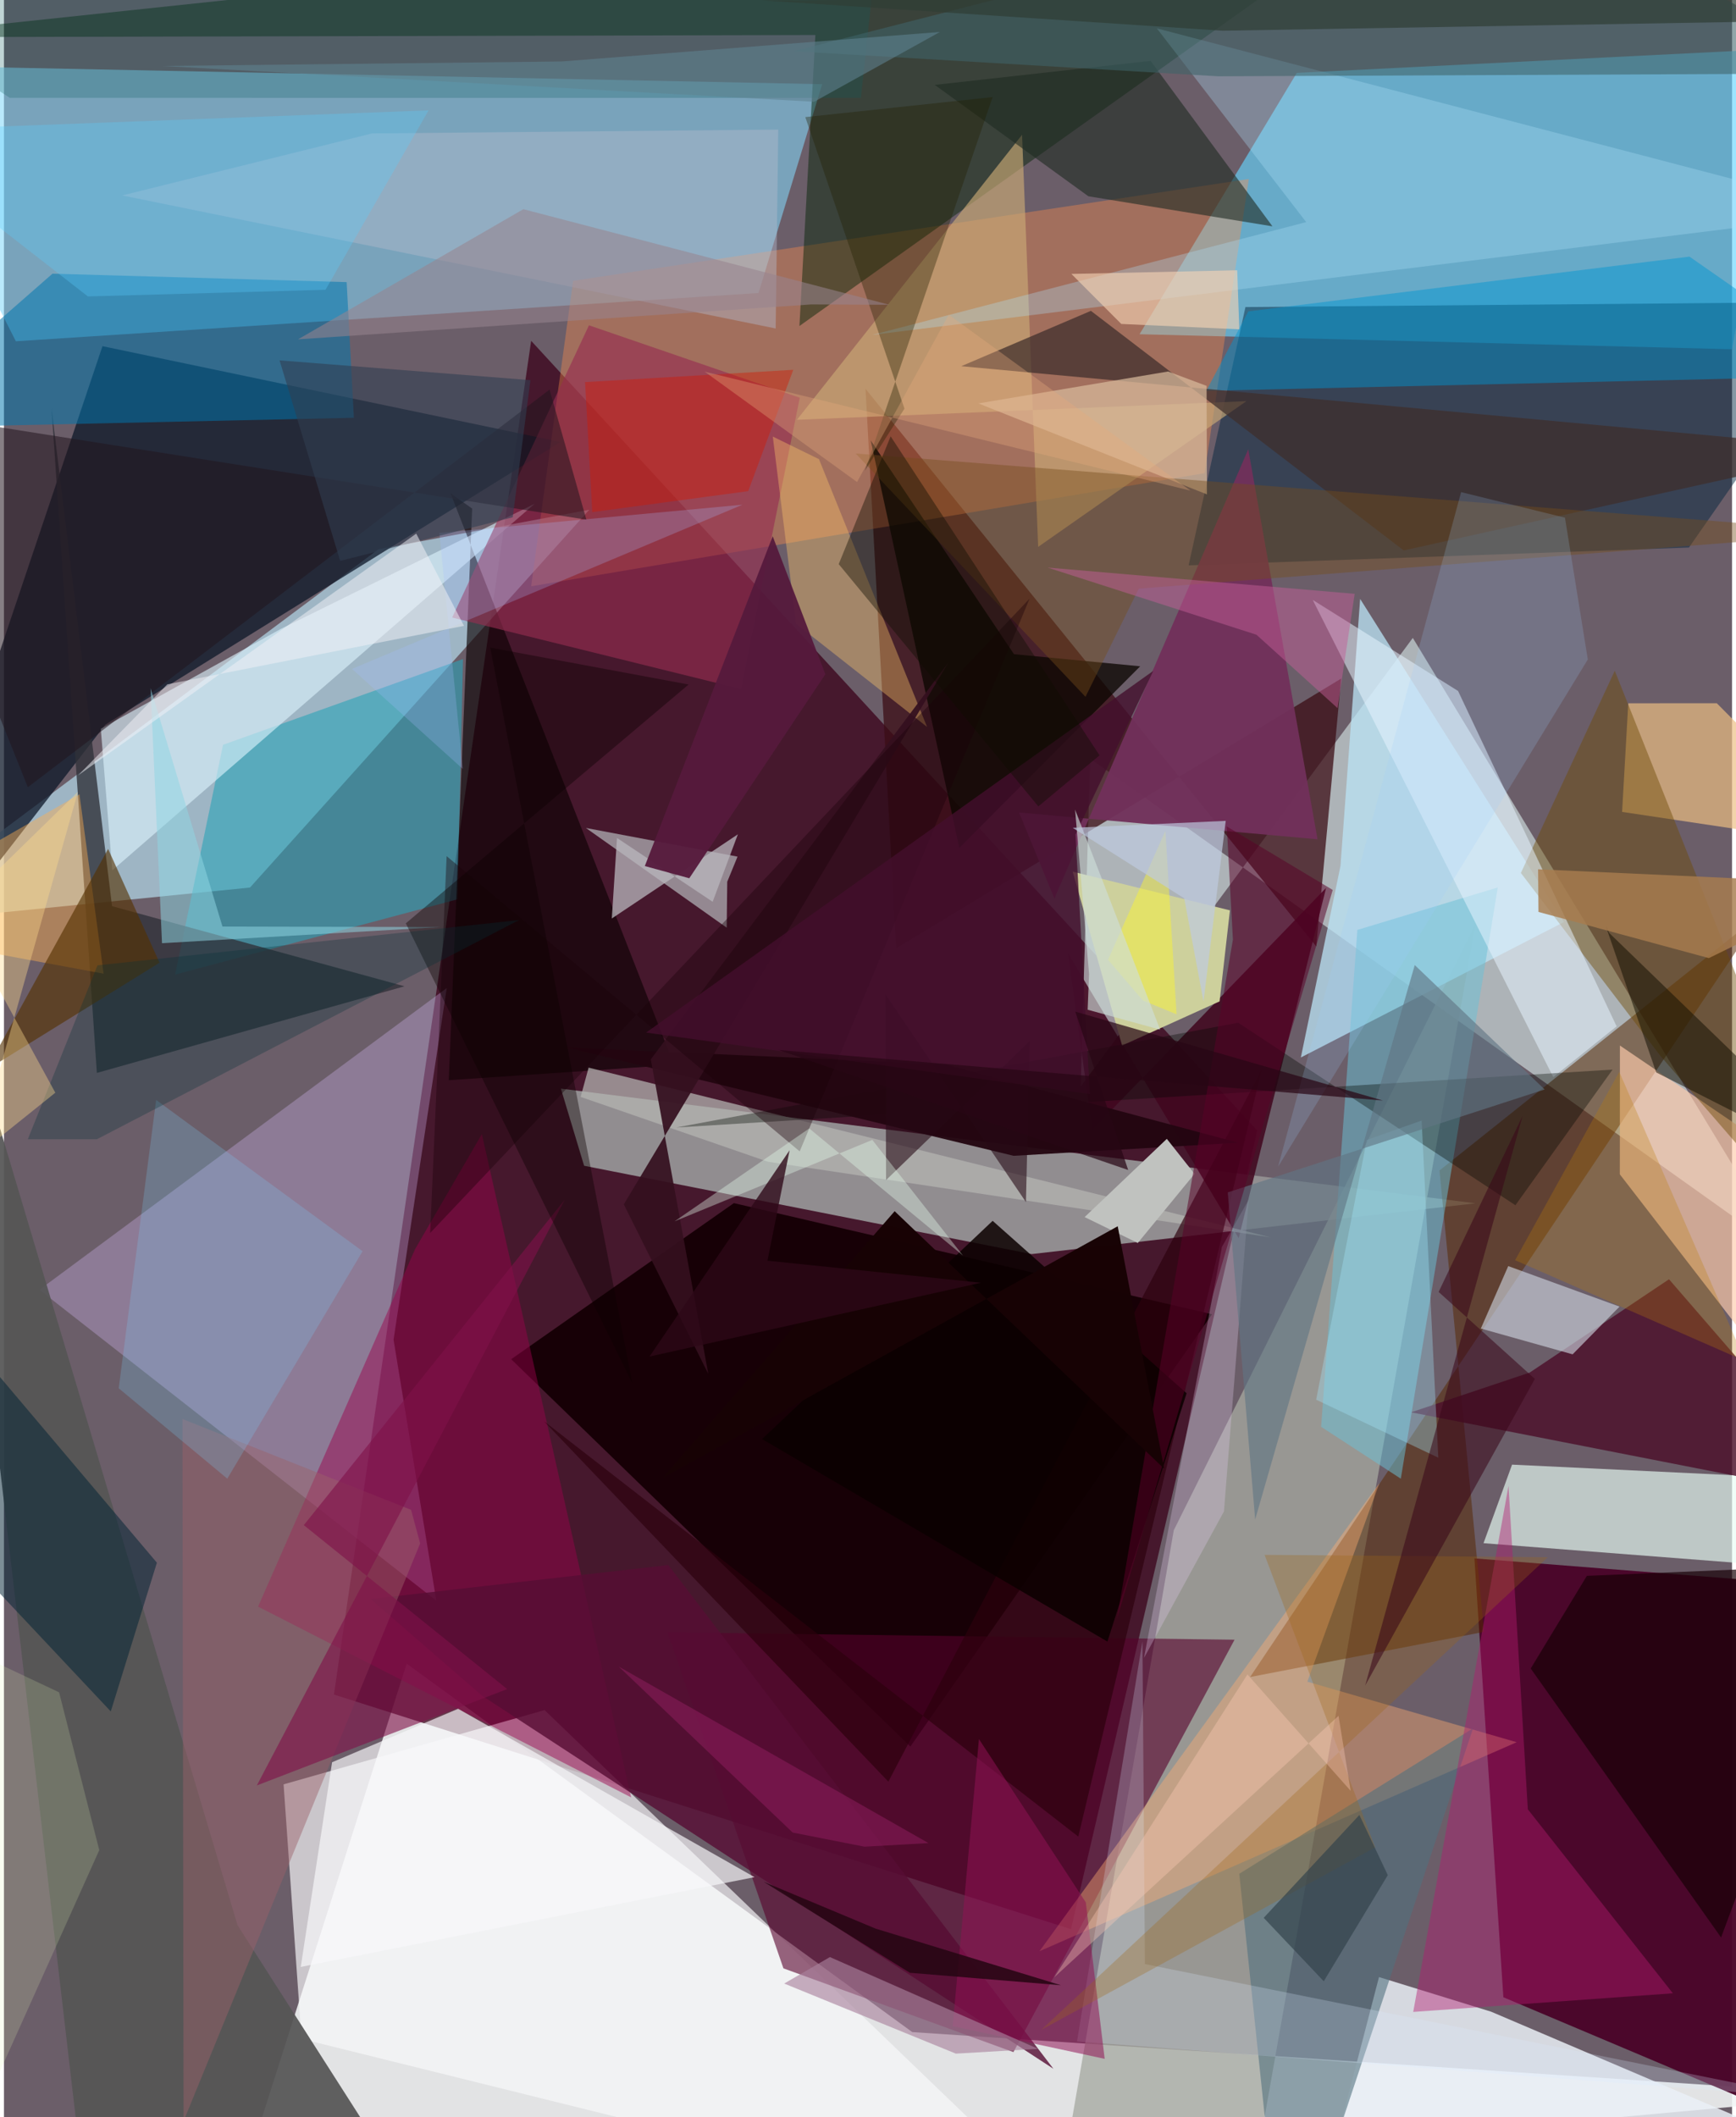 <svg xmlns="http://www.w3.org/2000/svg" width="228" height="278" viewBox="0 0 836 1024"><path fill="#6b5e69" d="M0 0h836v1024H0z"/><path fill="#f1f5f5" fill-opacity=".882" d="M105.128 1086l89.706-281.348 244.584 178.196L898 1013.314z"/><path fill="#3a0119" fill-opacity=".745" d="M516.202 933.068l90.1-386.25-351.26-381.973-95.401 654.758z"/><path fill="#e9fffd" fill-opacity=".529" d="M862.67 607.026L525.479 366.922l-4.584 158.574L681.56 308.542z"/><path fill="#66d6ff" fill-opacity=".631" d="M549.367 161.658l286.586 7.265 27.41-145.565-237.928 11.9z"/><path fill="#83d8fa" fill-opacity=".565" d="M5.753 165.06L-62 31.382l457.834 9.332-30.803 100.989z"/><path fill="#928f91" fill-opacity=".988" d="M711.921 582.001L269.43 526.53l11.23 37.303 216.5 42.721z"/><path fill="#b8e2f2" fill-opacity=".659" d="M119.031 429.272L-62 447.44l243.193-181.804 101.979-19.088z"/><path fill="#490428" fill-opacity=".957" d="M711.366 753.74L725.373 966 898 1038.88V768.443z"/><path fill="#0c1728" fill-opacity=".749" d="M269.274 213.782L47.659 167.44-62 493.522 49.101 350.439z"/><path fill="#a5a8a0" fill-opacity=".769" d="M506.157 1086h92.732l112.968-639.105-145.94 293.261z"/><path fill="#3a0d15" fill-opacity=".741" d="M646.9 328.2L431.625 458.645l-14.83-270.6L634.85 457.762z"/><path fill="#ff8d49" fill-opacity=".369" d="M580.828 228.85l-325.785 54.71 20.304-147.744 326.885-49.24z"/><path fill="#170106" fill-opacity=".988" d="M584.432 635.649L438.5 844.76 245.381 657.404l107.723-75.491z"/><path fill="#f8f8fa" fill-opacity=".671" d="M261.537 827.118l-126.265 35.913 8.694 123.101 380.948 94.428z"/><path fill="#ebf0f6" fill-opacity=".839" d="M640.9 1049.73l24.307-93.493 54.31 16.77 151.854 64.735z"/><path fill="#e7fbf3" fill-opacity=".671" d="M715.772 746.385l13.806-37.994L898 716.451l-42.377 40.776z"/><path fill="#dabdff" fill-opacity=".302" d="M209.153 774.176L188.476 647.98l25.734-170.106L17.155 623.818z"/><path fill="#00243e" fill-opacity=".475" d="M898 145.967l-82.857 118.867-242.038 8.613 27.497-124.936z"/><path fill="#002204" fill-opacity=".455" d="M392.542 16.947L-62 18.02 693.478-62 384.83 157.679z"/><path fill="#b9e2f3" fill-opacity=".765" d="M754.692 445.957l-98.608-156.283-9.517 129.16-19.167 92.63z"/><path fill="#58012c" fill-opacity=".596" d="M321.01 789.508l274.318 3.56-106.97 199.465-111.273-40.514z"/><path fill="#552800" fill-opacity=".518" d="M602.846 811.122l247.32-369.263L694.47 566.13l21.555 223.155z"/><path fill="#555" fill-opacity=".929" d="M205.301 1075.543l-167.443-24.265-71.226-611.005 146.362 490.881z"/><path fill="#2ba3b6" fill-opacity=".592" d="M219.46 434.96L82.824 471.357l23.172-111.123 116.075-41.47z"/><path fill="#41061e" fill-opacity=".867" d="M597.324 598.843L514.82 461.222l11.697 85.279L639.62 429.417z"/><path fill="#4c102b" fill-opacity=".827" d="M680.724 683.08L898 725.637l-92.494-106.9-67.4 45.126z"/><path fill="#303139" fill-opacity=".784" d="M23.01 197.371l21.935 321.561 148.836-41.899L52.28 438.28z"/><path fill="#cdd09c" fill-opacity=".992" d="M517.018 421.593l76.075 18.709-5.006 44.033-47.16 21.345z"/><path fill="#9a024c" fill-opacity=".467" d="M231.2 548.507l-32.28 55.61-75.99 172.953 180.48 92.257z"/><path fill="#feccac" fill-opacity=".663" d="M843.47 647.938L898 584.652l-116.237-78.958-.043 62.295z"/><path fill="#0077ad" fill-opacity=".525" d="M165.792 136.452l3.486 65.611L-62 207.155l85.48-74.785z"/><path fill="#0c0002" fill-opacity=".631" d="M216.028 238.598l10.474 7.381-11.297 276.472 108.972-7.406z"/><path fill="#dbf1fc" fill-opacity=".62" d="M46.845 352.464l86.784-48.125 123.126-60.698L52.38 420.974z"/><path fill="#ddf1f0" fill-opacity=".514" d="M349.903 426.477l4.976-12.152-73.343-13.865 68.103 48.22z"/><path fill="#ffad70" fill-opacity=".404" d="M665.41 717.294l-34.871 96.083 101.274 29.268-230.874 101.1z"/><path fill="#edbe83" fill-opacity=".682" d="M828.638 340.14l-42.839.018-2.985 52.53L898 409.963z"/><path fill="#0094d0" fill-opacity=".467" d="M815.408 124.119L898 181.703l-316.38 7.342 20.378-38.44z"/><path fill="#6ac0d5" fill-opacity=".51" d="M654.748 449.765l-17.534 240.337 38.545 25.09 46.91-285.977z"/><path fill="#962d50" fill-opacity=".627" d="M216.824 298.679l139.732 34.563 28.445-140.87-101.997-35.04z"/><path fill="#cbaa76" fill-opacity=".639" d="M383.614 203.037L492.535 65.186l7.78 199.325 100.736-70.483z"/><path fill="#50707e" fill-opacity=".588" d="M710.717 835.92L627.502 1086h-11.03l-18.86-179.718z"/><path fill="#0b0600" fill-opacity=".765" d="M462.188 410.052L419.305 213l69.321 103.411 61.049 5.848z"/><path fill="#1f2b22" fill-opacity=".596" d="M554.708 29.429l58.955 80.042-89.066-14.545L450.29 41.06z"/><path fill="#71305a" fill-opacity=".957" d="M491.053 392.959l17.129 41.598L601.953 217.3l33.52 188.638z"/><path fill="#d0d8e1" fill-opacity=".612" d="M714.47 642.566l13.259-30.201 53.847 19.591-22.7 23.084z"/><path fill="#b4b4b2" fill-opacity=".733" d="M282.838 516.373l-3.853 14.161 90.609 31.357 243.029 36.542z"/><path fill="#6f4a06" fill-opacity=".447" d="M733.842 422.22l45.424-97.803L898 622.28l-96.755-111.712z"/><path fill="#e7f3ff" fill-opacity=".525" d="M633.137 290.15l116.377 230.83 30.656-24.562-76.712-162.216z"/><path fill="#b21a70" fill-opacity=".431" d="M681.759 973.095l125.605-9.006-70.16-88.99-9.348-156.401z"/><path fill="#ffc96c" fill-opacity=".376" d="M394.29 222.088l-22.35-10.939 11.254 90.538 63.37 49.884z"/><path fill="#aee1f8" fill-opacity=".318" d="M898 102.722L557.744 13.73l72.246 93.702-209.857 54.533z"/><path fill="#000800" fill-opacity=".349" d="M597.062 494.67L325.26 545.33l452.939-28.008-47 65.62z"/><path fill="#3e2e2b" fill-opacity=".725" d="M898 217.348L463.109 177.12l62.727-26.775 151.316 115.874z"/><path fill="#f8f7fa" fill-opacity=".682" d="M158.735 852.342l60.985-25.866 143.4 81.435-219.538 43.424z"/><path fill="#180007" fill-opacity=".69" d="M765.763 762.185l-27.159 44.814 92.089 130.09L898 756.608z"/><path fill="#002133" fill-opacity=".514" d="M51.673 827.752L-62 706.848v-111.88L73.99 755.82z"/><path fill="#2c000d" fill-opacity=".671" d="M427.842 861.725L261.308 687.447l258.426 200.854 88.661-370.797z"/><path fill="#d9bb9d" fill-opacity=".71" d="M581.975 239.124L471.391 195.12l91.799-15.442 18.61 6.957z"/><path fill="#230610" fill-opacity=".953" d="M597.187 552.706l-108.76 6.316-216.269-52.407 183.327 8.19z"/><path fill="#754d1c" fill-opacity=".42" d="M898 257.556L548.997 284.69l-25.781 52.352-111.184-117.7z"/><path fill="#b8b6bd" fill-opacity=".753" d="M296.576 405.287l46.273 30.875 12.203-32.642-60.993 40.716z"/><path fill="#b4bacd" fill-opacity=".431" d="M57.227 94.525l316.105 64.354 1.255-96.199-196.478 1.847z"/><path fill="#c0c2bf" d="M548.512 601.187L522.8 588.66l39.762-37.83 13.396 16.93z"/><path fill="#0b0000" fill-opacity=".851" d="M533.825 793.984l38.304-120.12-93.83-83.394L366.75 696.027z"/><path fill="#560d34" fill-opacity=".804" d="M507.702 1000.595L321.4 756.945l-144.043 16.464 54.01 46.796z"/><path fill="#ffb050" fill-opacity=".435" d="M-62 450.542v-9.797l98.508-56.57 11.708 86.767z"/><path fill="#9c6069" fill-opacity=".459" d="M86.352 686.312l110.61 43.951 4.37 16.246-114.435 279.39z"/><path fill="#dcebff" fill-opacity=".239" d="M550.767 793.858l1.193 156.08 320.577 64.555-353.417-27.135z"/><path fill="#22151e" fill-opacity=".545" d="M281.76 251.34L-62 197.217l73.553 183.537 252.39-192.313z"/><path fill="#e3cbeb" fill-opacity=".302" d="M602.159 580.306l-11.96 150.726-38.68 70.867 37.7-198.84z"/><path fill="#553100" fill-opacity=".62" d="M-62 614.54L50.382 410.593l24.882 55.042L-62 550.706z"/><path fill="#77cff6" fill-opacity=".235" d="M108.045 715.178l65.447-110.001-99.872-73.17-18.098 139.454z"/><path fill="#9dcffe" fill-opacity=".192" d="M616.392 564.283l88.538-326.254 50.239 12.36 11.056 68.585z"/><path fill="#232000" fill-opacity=".361" d="M435.643 197.648L387.67 56.643l90.63-9.69-61.858 180.803z"/><path fill="#131102" fill-opacity=".525" d="M774.696 447.276l24.61 71.415L898 568.755 776.659 451.32z"/><path fill="#901155" fill-opacity=".537" d="M532.5 995.789l-73.531-15.827 12.708-138.826 51.688 78.968z"/><path fill="#a77c4e" fill-opacity=".824" d="M742.355 441.072l-.182-20.626L898 427.539l-73.22 35.866z"/><path fill="#0d5e60" fill-opacity=".259" d="M2.81 47.325L-62 4.58 426.35-62 414.553 47.35z"/><path fill="#3f6469" fill-opacity=".576" d="M720.864-62L382.038 24.771l205.406 12.136L898 35.513z"/><path fill="#7f1249" fill-opacity=".608" d="M122.325 863.566l121.104-46.617-98.37-79.296 126.23-157.375z"/><path fill="#d41800" fill-opacity=".404" d="M281.125 184.811l3.47 62.88 75.45-10.144 21.81-58.687z"/><path fill="#a5eaff" fill-opacity=".329" d="M693.897 705.035l-59.092-28.05 24.493-125.623 26.54-9.399z"/><path fill="#a06516" fill-opacity=".298" d="M663.333 893.517l-161.544 88.27 245.08-228.613-137.023-1.151z"/><path fill="#607684" fill-opacity=".624" d="M592.037 576.716L605.3 734.923l77.197-268.154 62.847 60.156z"/><path fill="#5bcdfd" fill-opacity=".314" d="M40.594 143.374L-62 63.464l267.418-10.08-49.852 86.768z"/><path fill="#3a0618" fill-opacity=".549" d="M658.523 815.227l82.086-148.304-46.56-42.055 40.611-85.157z"/><path fill="#34101f" fill-opacity=".922" d="M299.861 582.508l40.868 81.987-27.805-152.121 143.93-191.87z"/><path fill="#f7d4b5" fill-opacity=".612" d="M596.623 130.728l-80.227 1.76 24.13 24.194 57.096 2.591z"/><path fill="#1b0009" fill-opacity=".388" d="M384.96 556.883l-170.805-142.8-7.959 182.256 289.967-306.79z"/><path fill="#561a3c" fill-opacity=".949" d="M310.033 418.878l21.513 5.902 65.825-98.683-25.479-66.735z"/><path fill="#e3f6b7" fill-opacity=".188" d="M26.668 818.507l19.443 76.327-85.736 190.906L-62 776.727z"/><path fill="#ba7f07" fill-opacity=".29" d="M898 682.7l-166.952-73.178 50.405-91.106L898 786.141z"/><path fill="#a6bdff" fill-opacity=".251" d="M168.377 323.522l53.606 48.392-11.338-114.176 146.623-13.628z"/><path fill="#90d5e3" fill-opacity=".525" d="M70.925 332.856L105.71 448.14l105.742.231-134.988 7.825z"/><path fill="#0c0000" fill-opacity=".396" d="M194.413 446.583l136.81-115.506-95.983-17.863 68.727 355.752z"/><path fill="#a9829d" fill-opacity=".631" d="M377.453 959.37l83.046 33.898 39.802-2.318-100.73-44.382z"/><path fill="#98838e" fill-opacity=".557" d="M390.48 147.245l-248.214 16.882 109.009-62.944 177.089 46.234z"/><path fill="#c25f97" fill-opacity=".49" d="M653.442 287.22l-148.577-12.71 101.076 32.498 39.207 35.485z"/><path fill="#260a16" fill-opacity=".584" d="M426.737 570.757l69.52-67.254-1.851 77.899-67.967-100.498z"/><path fill="#e3fded" fill-opacity=".373" d="M420.084 551.327l43.867 55.957-74.376-61.503-65.162 44.94z"/><path fill="#430e2d" fill-opacity=".792" d="M310.644 499.423l214.673 29.72-6.938-125.53 37.613-79.124z"/><path fill="#590027" fill-opacity=".518" d="M642.827 430.44L538.404 783.194l56.129-328.758-2.969-54.704z"/><path fill="#180305" fill-opacity=".992" d="M561.277 710.369l-22.475-117.274-220.275 121.823 112.37-129.106z"/><path fill="#313e51" fill-opacity=".584" d="M246.135 250.19l-83.487 21.083-29.318-96.977 121.36 9.571z"/><path fill="#fff828" fill-opacity=".427" d="M561.874 401.836l5.405 88.76-16.333-6.74-16.849-19.635z"/><path fill="#eff0f5" fill-opacity=".522" d="M35.844 375.07l163.603-116.983 23.106 44.615-143.544 28.291z"/><path fill="#033038" fill-opacity=".294" d="M44.93 551.023l-33.384-.01 33.703-84.106 203.92-21.898z"/><path fill="#cededa" fill-opacity=".639" d="M559.336 498.016l-41.159-106.437 6.762 79.545-.677 17.24z"/><path fill="#250512" fill-opacity=".851" d="M421.692 932.815l-54.155-22.642 70.722 43.995 73.123 6.03z"/><path fill="#0d0e00" fill-opacity=".408" d="M500.399 390.027l29.612-24.678-101.062-154.316-25.111 61.811z"/><path fill="#280715" fill-opacity=".71" d="M543.864 565.891l-169.156-58.068 292.373 24.468-148.819-43.027z"/><path fill="#32414a" fill-opacity=".675" d="M609.433 927.586l29.049 30.69 30.975-51.332-13.741-29.106z"/><path fill="#608391" fill-opacity=".569" d="M269.74 29.73L76.605 31.917 391.92 49.225l60.873-33.762z"/><path fill="#303e35" fill-opacity=".702" d="M366.792.184L898-2.358l-43.843 12.72-264.64 4.498z"/><path fill="#becbe0" fill-opacity=".682" d="M580.315 484.384l10.749-87.362-74.05 3.362 53.96 34.122z"/><path fill="#ffdb8e" fill-opacity=".384" d="M35.782 382.984l-49.8 176.711 38.868-31.192-48.01-87.931z"/><path fill="#ffccb8" fill-opacity=".353" d="M651.5 866.165l-5.874-36.281L508.08 956.38l93.476-146.52z"/><path fill="#e5ab7c" fill-opacity=".349" d="M457.082 152.194l-44.383 80.938-73.716-53.37 235.006 57.535z"/><path fill="#921e62" fill-opacity=".498" d="M297.39 806.048l149.861 85.391-30.965 1.737-34.725-6.836z"/><path fill="#2d0818" fill-opacity=".78" d="M380.067 556.345l-67.754 99.767 160.303-35.7-103.263-10.65z"/></svg>